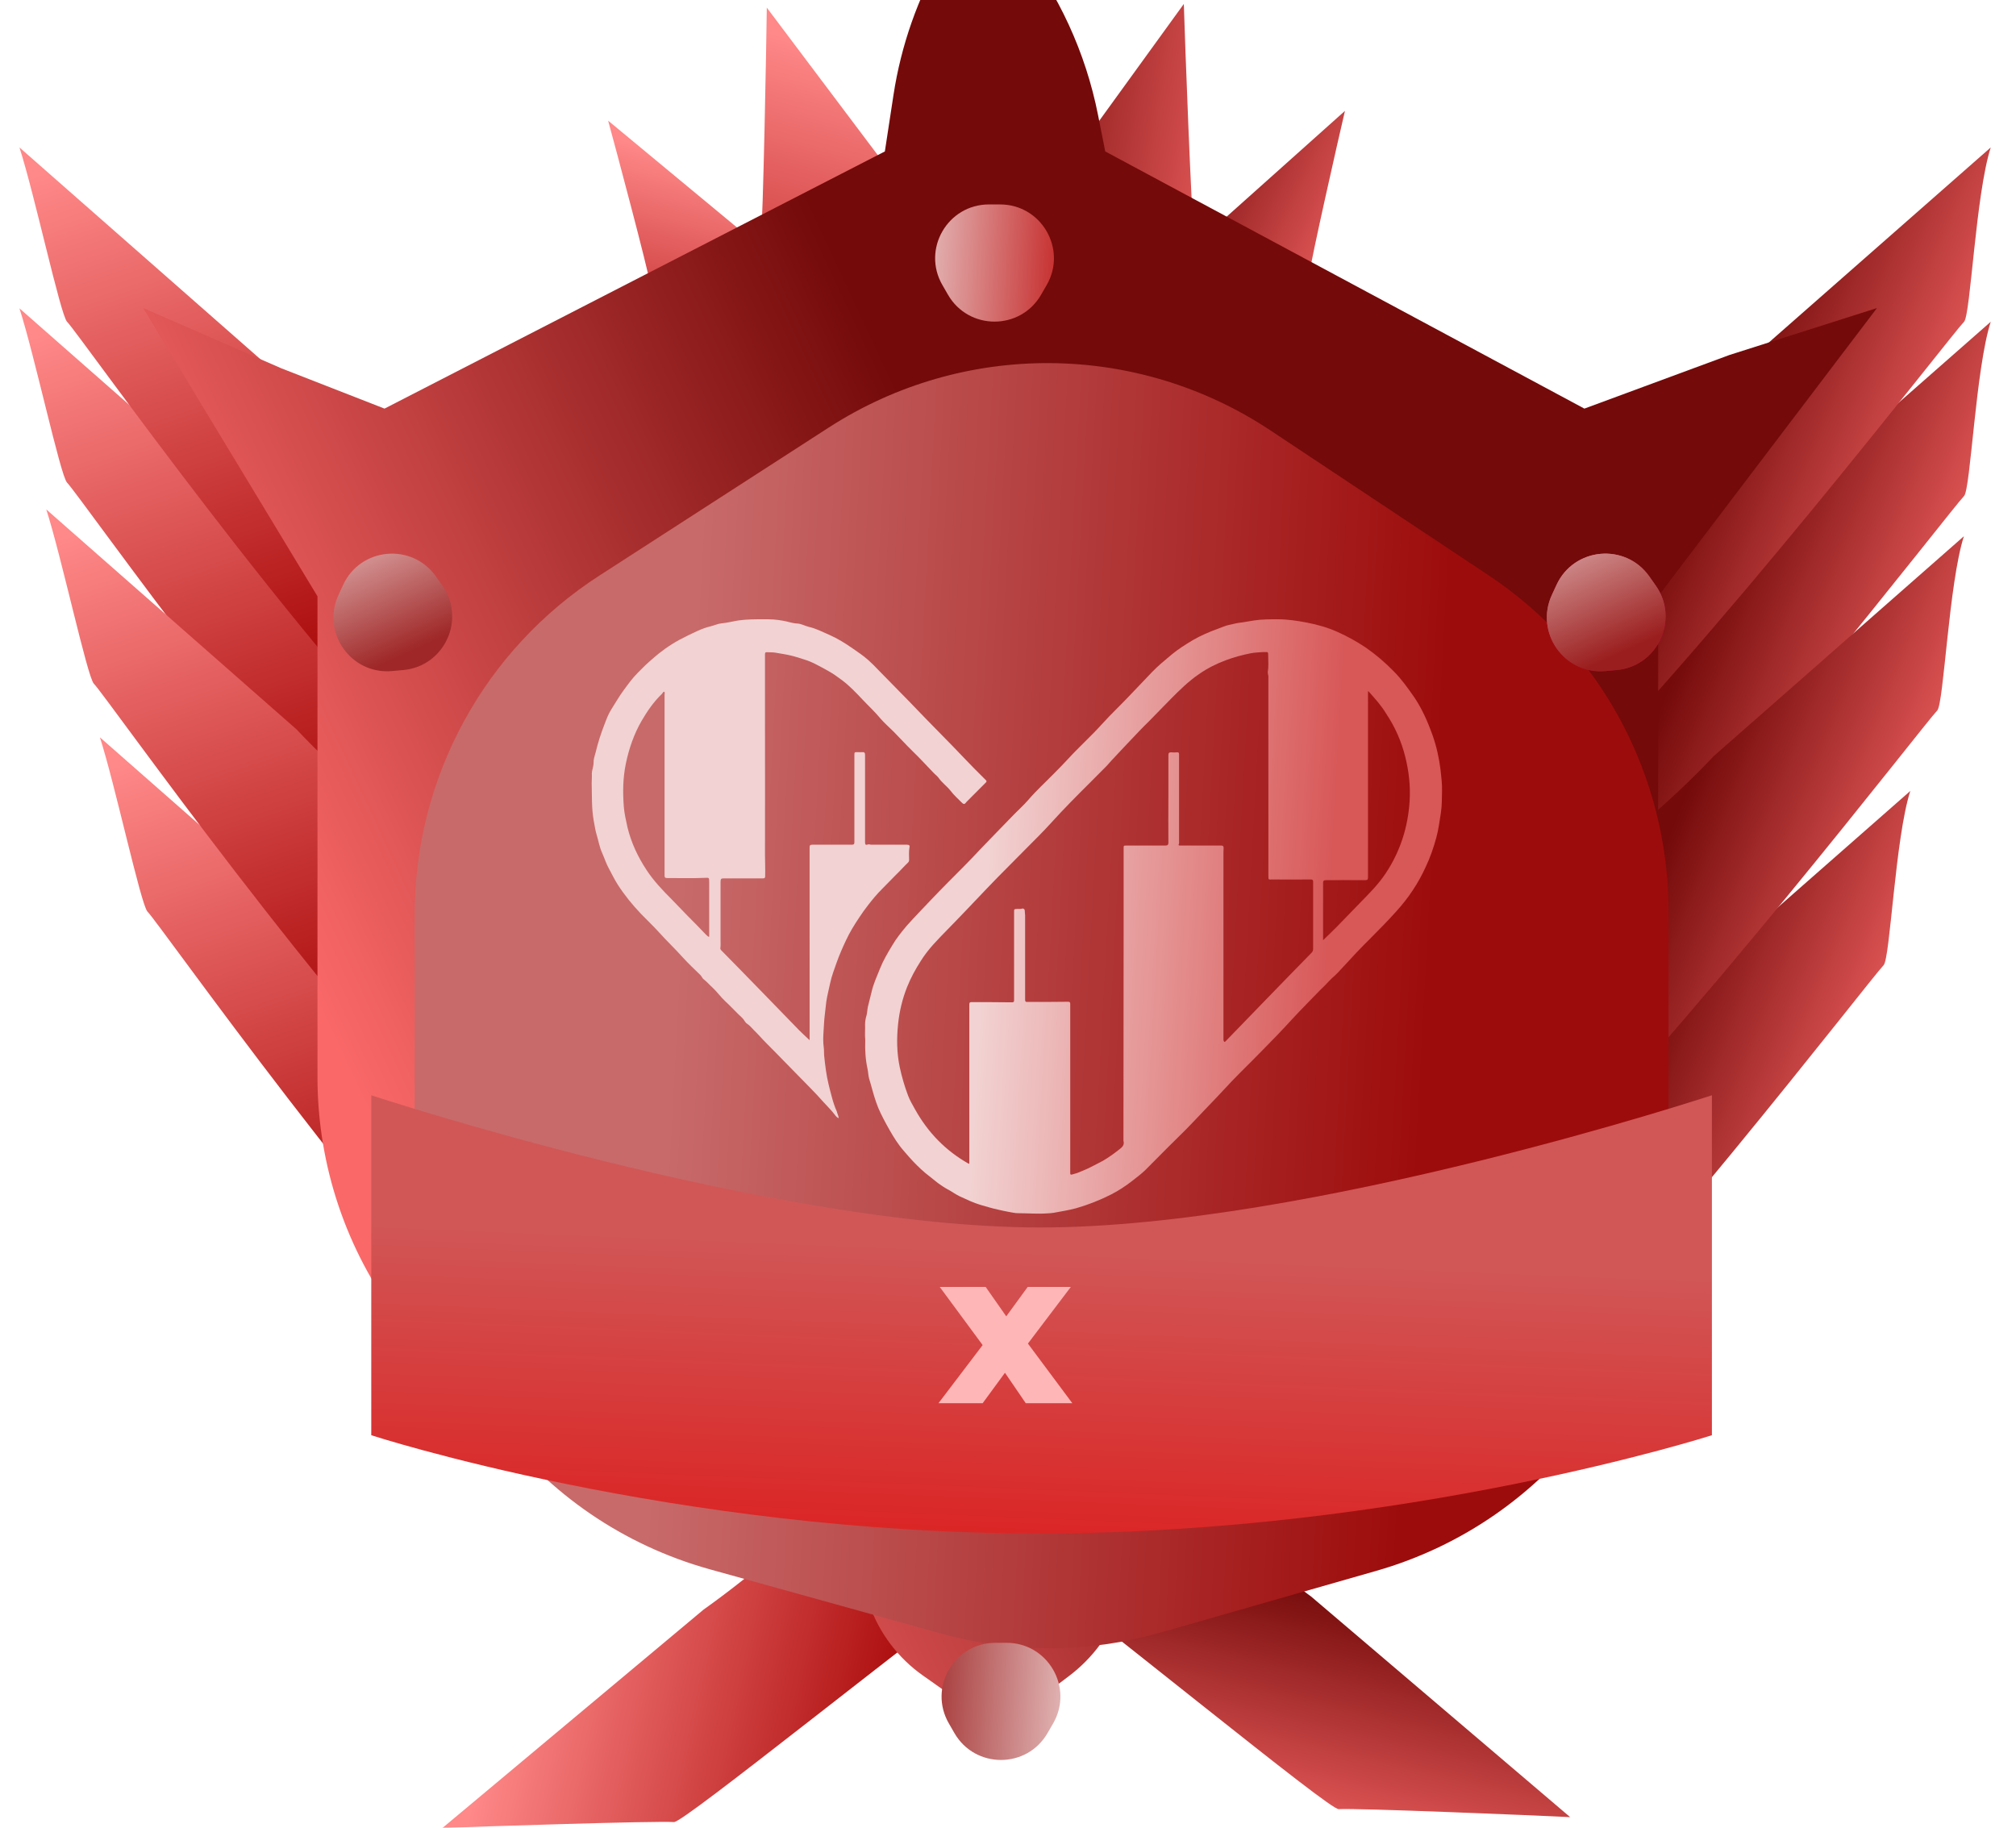 <svg width="75" height="68" viewBox="0 0 75 68" fill="none" xmlns="http://www.w3.org/2000/svg">
<g clip-path="url(#clip0_3_440)">
<g clip-path="url(#clip1_3_440)">
<g filter="url(#filter0_d_3_440)">
<path d="M44.422 8.756C44.472 9.111 38.649 17.414 33.75 24.975C30.457 24.665 25.84 24.57 27.44 22.382C30.268 18.513 34.006 14.675 36.616 10.402L44.041 0.147C44.079 1.428 44.326 8.078 44.422 8.756Z" fill="url(#paint0_linear_3_440)"/>
<path d="M49.801 67.308C49.443 67.33 41.624 60.871 34.471 55.393C35.039 52.135 35.496 47.54 37.552 49.307C41.187 52.43 44.719 56.458 48.774 59.396L58.413 67.605C57.133 67.542 50.484 67.265 49.801 67.308Z" fill="url(#paint1_linear_3_440)"/>
<path d="M28.305 8.9C28.261 9.256 34.237 17.45 39.274 24.92C42.561 24.549 47.175 24.369 45.535 22.211C42.636 18.394 38.829 14.626 36.14 10.402L28.527 0.285C28.513 1.567 28.389 8.22 28.305 8.9Z" fill="url(#paint2_linear_3_440)"/>
<path d="M25.074 67.789C25.431 67.814 33.307 61.426 40.508 56.011C39.969 52.748 39.553 48.149 37.481 49.898C33.819 52.989 30.251 56.985 26.171 59.887L16.459 68.01C17.74 67.958 24.391 67.741 25.074 67.789Z" fill="url(#paint3_linear_3_440)"/>
<path d="M24.186 10.56C24.219 10.809 31.49 16.972 37.734 22.564C40.732 22.508 45.009 22.67 43.032 21.043C39.538 18.165 35.203 15.264 31.821 12.112L22.624 4.489C22.874 5.393 24.125 10.086 24.186 10.56Z" fill="url(#paint4_linear_3_440)"/>
<path d="M48.702 10.251C48.679 10.5 41.644 16.931 35.613 22.753C32.616 22.81 28.348 23.132 30.262 21.431C33.646 18.425 37.869 15.364 41.131 12.087L50.036 4.125C49.82 5.038 48.746 9.774 48.702 10.251Z" fill="url(#paint5_linear_3_440)"/>
<path d="M73.068 18.454C72.569 18.967 63.773 30.425 57.347 36.836C54.966 34.272 51.506 31.112 53.503 29.376C57.034 26.308 61.242 23.877 64.754 20.151L74.06 11.971C73.498 13.716 73.31 18.205 73.068 18.454Z" fill="url(#paint6_linear_3_440)"/>
<path d="M73.068 11.97C72.569 12.483 63.773 23.94 57.347 30.351C54.966 27.788 51.506 24.628 53.503 22.892C57.034 19.823 61.243 17.393 64.754 13.666L74.06 5.486C73.499 7.232 73.31 11.72 73.068 11.97Z" fill="url(#paint7_linear_3_440)"/>
<path d="M70.075 35.91C69.577 36.423 60.78 47.881 54.355 54.291C51.974 51.728 48.513 48.568 50.511 46.832C54.042 43.764 58.25 41.333 61.761 37.606L71.068 29.427C70.506 31.172 70.318 35.661 70.075 35.91Z" fill="url(#paint8_linear_3_440)"/>
<path d="M72.07 26.434C71.572 26.947 62.775 38.404 56.35 44.815C53.968 42.252 50.508 39.092 52.506 37.356C56.036 34.287 60.245 31.857 63.756 28.13L73.062 19.95C72.501 21.696 72.313 26.184 72.07 26.434Z" fill="url(#paint9_linear_3_440)"/>
<path d="M2.494 17.955C2.993 18.468 11.012 29.926 17.437 36.337C19.818 33.773 23.279 30.613 21.281 28.877C17.75 25.809 13.542 23.378 10.03 19.652L0.724 11.472C1.286 13.217 2.251 17.706 2.494 17.955Z" fill="url(#paint10_linear_3_440)"/>
<path d="M2.494 11.97C2.993 12.483 11.012 23.94 17.437 30.351C19.819 27.788 23.279 24.628 21.281 22.892C17.75 19.823 13.542 17.393 10.031 13.666L0.724 5.486C1.286 7.232 2.252 11.72 2.494 11.97Z" fill="url(#paint11_linear_3_440)"/>
<path d="M5.486 33.915C5.985 34.428 14.004 45.886 20.43 52.296C22.811 49.733 26.271 46.573 24.274 44.837C20.743 41.768 16.534 39.338 13.023 35.611L3.717 27.432C4.278 29.177 5.244 33.666 5.486 33.915Z" fill="url(#paint12_linear_3_440)"/>
<path d="M3.491 25.436C3.99 25.949 12.009 37.407 18.435 43.818C20.816 41.254 24.276 38.094 22.279 36.358C18.748 33.29 14.539 30.859 11.028 27.133L1.722 18.953C2.283 20.698 3.249 25.187 3.491 25.436Z" fill="url(#paint13_linear_3_440)"/>
<g clip-path="url(#clip2_3_440)">
<g filter="url(#filter1_d_3_440)">
<path d="M61.687 44.169V26.185L69.827 15.461L64.34 17.207L58.943 19.202L41.117 9.634L40.851 8.286C40.39 5.954 39.382 3.765 37.909 1.899L36.41 0L35.087 2.286C34.148 3.906 33.521 5.689 33.239 7.54L32.919 9.634L14.305 19.202L10.474 17.706L5.327 15.461L11.811 26.185V44.074C11.811 50.71 16.171 56.557 22.531 58.45L28.772 60.309C30.437 60.804 31.765 62.067 32.343 63.706C32.718 64.767 33.413 65.686 34.332 66.335L37.158 68.33L39.777 66.35C40.651 65.689 41.315 64.788 41.686 63.757C42.29 62.083 43.646 60.791 45.347 60.269L51.084 58.51C57.385 56.578 61.687 50.759 61.687 44.169Z" fill="url(#paint14_linear_3_440)"/>
</g>
<g filter="url(#filter2_i_3_440)">
<path d="M28.831 14.907L20.291 20.419C16.011 23.182 13.426 27.928 13.426 33.022V42.934C13.426 49.671 17.918 55.582 24.409 57.386L33.009 59.776C35.673 60.516 38.491 60.506 41.15 59.745L49.198 57.444C55.635 55.602 60.073 49.718 60.073 43.022V32.894C60.073 27.87 57.558 23.18 53.373 20.4L45.265 15.014C40.296 11.714 33.843 11.671 28.831 14.907Z" fill="url(#paint15_linear_3_440)"/>
</g>
<g filter="url(#filter3_d_3_440)">
<path d="M31.19 36.697C31.169 36.511 31.19 36.311 31.183 36.104C31.183 36.001 31.204 35.883 31.238 35.773C31.265 35.67 31.265 35.559 31.286 35.463C31.327 35.277 31.382 35.097 31.423 34.911C31.491 34.608 31.622 34.325 31.738 34.036C31.855 33.739 32.019 33.464 32.184 33.188C32.341 32.919 32.533 32.678 32.738 32.436C33.026 32.112 33.334 31.802 33.629 31.485C33.834 31.264 34.047 31.058 34.252 30.844C34.65 30.444 35.054 30.044 35.438 29.63C35.849 29.196 36.267 28.776 36.685 28.341C36.87 28.148 37.075 27.969 37.253 27.762C37.548 27.417 37.883 27.114 38.199 26.79C38.377 26.611 38.555 26.432 38.726 26.245C39.137 25.797 39.589 25.391 40 24.936C40.343 24.556 40.72 24.205 41.069 23.832C41.336 23.55 41.603 23.274 41.864 22.998C42.09 22.764 42.337 22.564 42.583 22.357C42.83 22.15 43.097 21.985 43.371 21.819C43.666 21.647 43.988 21.509 44.31 21.392C44.453 21.344 44.591 21.275 44.734 21.247C44.858 21.227 44.974 21.185 45.097 21.171C45.289 21.151 45.474 21.109 45.666 21.082C45.954 21.04 46.248 21.04 46.536 21.04C46.906 21.04 47.269 21.096 47.626 21.165C48.023 21.24 48.407 21.351 48.77 21.516C49.126 21.675 49.475 21.868 49.804 22.088C50.181 22.35 50.53 22.647 50.852 22.978C51.14 23.267 51.373 23.598 51.606 23.929C51.901 24.363 52.113 24.846 52.291 25.342C52.442 25.77 52.538 26.204 52.593 26.652C52.62 26.907 52.654 27.162 52.647 27.424C52.64 27.693 52.647 27.962 52.606 28.231C52.558 28.541 52.517 28.858 52.435 29.162C52.332 29.534 52.209 29.899 52.044 30.244C51.764 30.864 51.394 31.416 50.935 31.919C50.619 32.271 50.284 32.609 49.955 32.94C49.619 33.27 49.297 33.615 48.982 33.96C48.845 34.112 48.708 34.263 48.55 34.394C48.461 34.477 48.379 34.574 48.297 34.656C48.235 34.718 48.174 34.773 48.112 34.836C47.769 35.194 47.42 35.539 47.084 35.904C46.899 36.104 46.714 36.304 46.529 36.497C46.214 36.821 45.899 37.145 45.577 37.469C45.255 37.793 44.926 38.11 44.618 38.448C44.193 38.91 43.748 39.358 43.316 39.82C43.042 40.109 42.748 40.385 42.467 40.668C42.186 40.95 41.905 41.233 41.624 41.516C41.467 41.674 41.282 41.805 41.11 41.943C40.87 42.129 40.617 42.295 40.35 42.433C39.932 42.647 39.493 42.819 39.041 42.95C38.767 43.026 38.48 43.067 38.199 43.122C38.123 43.136 38.041 43.136 37.966 43.143C37.596 43.17 37.226 43.136 36.856 43.136C36.746 43.136 36.637 43.102 36.527 43.088C36.397 43.067 36.267 43.032 36.136 43.005C35.91 42.957 35.691 42.888 35.472 42.826C35.212 42.75 34.965 42.626 34.718 42.516C34.554 42.44 34.41 42.329 34.252 42.247C34.122 42.178 34.006 42.095 33.889 42.012C33.732 41.888 33.574 41.764 33.423 41.64C33.211 41.461 33.012 41.261 32.828 41.054C32.711 40.916 32.588 40.785 32.478 40.64C32.286 40.385 32.129 40.109 31.978 39.834C31.834 39.565 31.69 39.296 31.594 39.006C31.491 38.717 31.423 38.42 31.334 38.131C31.3 38.014 31.3 37.883 31.272 37.759C31.197 37.407 31.176 37.062 31.19 36.697ZM35.047 41.302C35.068 41.268 35.061 41.24 35.061 41.212C35.061 40.895 35.061 40.578 35.061 40.268C35.061 38.634 35.061 37.007 35.061 35.373C35.061 35.318 35.068 35.284 35.136 35.284C35.636 35.284 36.136 35.284 36.637 35.291C36.705 35.291 36.733 35.277 36.726 35.201C36.726 34.56 36.726 33.912 36.726 33.27C36.726 32.822 36.726 32.381 36.726 31.933C36.726 31.823 36.726 31.823 36.842 31.816C36.904 31.816 36.972 31.823 37.034 31.802C37.068 31.795 37.116 31.816 37.123 31.871C37.123 31.94 37.137 32.002 37.137 32.064C37.137 33.105 37.137 34.146 37.137 35.194C37.137 35.263 37.157 35.284 37.226 35.277C37.726 35.277 38.226 35.277 38.726 35.27C38.795 35.27 38.815 35.284 38.815 35.352C38.815 37.221 38.815 39.089 38.815 40.95C38.815 41.178 38.815 41.412 38.815 41.64C38.815 41.695 38.829 41.716 38.891 41.695C38.973 41.667 39.055 41.654 39.13 41.619C39.274 41.557 39.425 41.502 39.569 41.426C39.733 41.337 39.904 41.261 40.069 41.164C40.268 41.047 40.446 40.916 40.631 40.771C40.74 40.689 40.843 40.606 40.795 40.44C40.795 40.434 40.795 40.427 40.795 40.413C40.795 37.662 40.802 34.904 40.802 32.154C40.802 31.292 40.802 30.43 40.802 29.568C40.802 29.458 40.802 29.458 40.912 29.458C41.391 29.458 41.878 29.458 42.357 29.458C42.439 29.458 42.467 29.43 42.467 29.348C42.46 28.782 42.467 28.21 42.467 27.645C42.467 27.128 42.467 26.611 42.467 26.094C42.467 26.011 42.494 25.99 42.569 25.99C42.645 25.997 42.72 25.997 42.789 25.99C42.85 25.983 42.864 26.011 42.864 26.066C42.864 27.142 42.864 28.217 42.864 29.299C42.864 29.334 42.871 29.369 42.857 29.396C42.83 29.458 42.864 29.458 42.905 29.458C43.029 29.458 43.159 29.458 43.282 29.458C43.666 29.458 44.049 29.458 44.426 29.458C44.495 29.458 44.522 29.479 44.522 29.548C44.515 29.637 44.515 29.734 44.515 29.823C44.515 32.099 44.515 34.367 44.515 36.642C44.515 36.669 44.515 36.69 44.522 36.718C44.543 36.773 44.556 36.78 44.597 36.738C44.68 36.649 44.762 36.566 44.844 36.483C45.282 36.028 45.728 35.573 46.166 35.118C46.708 34.56 47.249 34.001 47.797 33.443C47.838 33.401 47.852 33.353 47.852 33.298C47.852 32.471 47.852 31.637 47.852 30.809C47.852 30.74 47.831 30.72 47.763 30.72C47.283 30.727 46.803 30.72 46.324 30.72C46.194 30.72 46.187 30.747 46.187 30.589C46.187 28.121 46.187 25.646 46.187 23.178C46.187 23.116 46.159 23.06 46.166 22.998C46.2 22.798 46.18 22.592 46.18 22.392C46.18 22.254 46.173 22.254 46.043 22.261C46.022 22.261 45.995 22.261 45.974 22.261C45.831 22.274 45.687 22.274 45.543 22.302C45.228 22.364 44.913 22.447 44.604 22.564C44.248 22.695 43.912 22.867 43.604 23.081C43.22 23.343 42.885 23.674 42.556 24.005C42.275 24.288 42.008 24.57 41.727 24.853C41.61 24.97 41.494 25.08 41.384 25.198C41.042 25.556 40.699 25.921 40.357 26.287C40.275 26.376 40.192 26.48 40.103 26.563C39.918 26.742 39.747 26.928 39.562 27.107C39.062 27.604 38.562 28.107 38.089 28.631C37.808 28.941 37.514 29.231 37.219 29.527C36.726 30.03 36.219 30.527 35.732 31.037C35.239 31.554 34.753 32.071 34.252 32.581C33.896 32.947 33.533 33.305 33.259 33.746C33.06 34.056 32.882 34.38 32.745 34.725C32.567 35.173 32.458 35.635 32.41 36.111C32.355 36.642 32.362 37.173 32.471 37.697C32.547 38.055 32.649 38.407 32.779 38.751C32.848 38.938 32.951 39.11 33.047 39.282C33.533 40.151 34.191 40.819 35.047 41.302ZM49.9 23.708C49.893 23.75 49.893 23.77 49.893 23.791C49.893 24.894 49.893 25.99 49.893 27.093C49.893 28.272 49.893 29.451 49.893 30.637C49.893 30.713 49.88 30.747 49.79 30.747C49.297 30.74 48.811 30.747 48.318 30.747C48.242 30.747 48.222 30.775 48.222 30.844C48.222 31.519 48.222 32.202 48.222 32.877C48.222 32.912 48.222 32.947 48.222 32.981C48.4 32.809 48.571 32.643 48.742 32.471C49.023 32.181 49.304 31.892 49.585 31.602C49.928 31.25 50.277 30.906 50.551 30.492C51.092 29.679 51.38 28.776 51.441 27.803C51.476 27.245 51.414 26.694 51.277 26.149C51.133 25.577 50.9 25.046 50.572 24.556C50.386 24.246 50.154 23.991 49.9 23.708Z" fill="url(#paint16_linear_3_440)"/>
</g>
<g filter="url(#filter4_d_3_440)">
<path d="M30.205 39.602C30.13 39.575 30.089 39.52 30.055 39.472C29.932 39.308 29.781 39.164 29.645 39.013C29.481 38.828 29.31 38.643 29.133 38.465C28.791 38.116 28.45 37.767 28.108 37.418C27.91 37.212 27.712 37.014 27.514 36.815C27.35 36.651 27.2 36.473 27.036 36.316C26.961 36.24 26.892 36.151 26.797 36.09C26.715 36.042 26.687 35.939 26.612 35.87C26.394 35.672 26.203 35.453 25.984 35.254C25.813 35.097 25.677 34.898 25.506 34.741C25.396 34.645 25.301 34.528 25.185 34.439C25.13 34.405 25.11 34.33 25.062 34.282C24.837 34.063 24.611 33.85 24.399 33.618C24.113 33.296 23.798 33.002 23.511 32.68C23.3 32.447 23.067 32.228 22.849 32.002C22.528 31.666 22.234 31.303 21.982 30.913C21.859 30.721 21.763 30.516 21.654 30.317C21.551 30.133 21.49 29.934 21.408 29.749C21.299 29.516 21.264 29.27 21.189 29.03C21.141 28.866 21.121 28.695 21.087 28.53C21.005 28.072 21.025 27.613 21.012 27.147C21.012 27.024 21.025 26.901 21.018 26.778C21.018 26.682 21.059 26.579 21.073 26.476C21.087 26.415 21.08 26.346 21.087 26.285C21.1 26.182 21.135 26.086 21.162 25.983C21.244 25.634 21.353 25.299 21.483 24.963C21.558 24.765 21.633 24.559 21.749 24.381C21.899 24.148 22.036 23.902 22.2 23.683C22.364 23.457 22.528 23.231 22.726 23.032C22.897 22.854 23.074 22.683 23.266 22.519C23.573 22.245 23.908 22.005 24.27 21.807C24.488 21.69 24.713 21.581 24.939 21.478C25.103 21.403 25.267 21.341 25.444 21.3C25.581 21.266 25.704 21.204 25.847 21.191C26.066 21.17 26.271 21.115 26.483 21.081C26.79 21.04 27.097 21.04 27.405 21.04C27.527 21.04 27.65 21.04 27.767 21.047C27.89 21.054 28.012 21.074 28.135 21.095C28.306 21.122 28.477 21.191 28.654 21.197C28.811 21.204 28.941 21.286 29.085 21.321C29.358 21.382 29.604 21.512 29.857 21.622C30.164 21.759 30.444 21.93 30.717 22.122C30.915 22.259 31.12 22.396 31.305 22.56C31.434 22.676 31.557 22.799 31.673 22.923C32.056 23.313 32.438 23.703 32.821 24.094C33.237 24.525 33.654 24.963 34.078 25.388C34.597 25.908 35.095 26.456 35.621 26.969C35.642 26.99 35.662 27.01 35.683 27.031C35.71 27.058 35.703 27.086 35.676 27.113C35.484 27.305 35.3 27.49 35.109 27.681C35.047 27.75 34.972 27.811 34.918 27.88C34.87 27.935 34.836 27.907 34.801 27.88C34.651 27.729 34.487 27.586 34.358 27.414C34.221 27.243 34.043 27.12 33.92 26.942C33.866 26.867 33.784 26.812 33.722 26.743C33.463 26.476 33.21 26.196 32.944 25.942C32.705 25.709 32.479 25.456 32.24 25.216C32.076 25.052 31.899 24.902 31.748 24.724C31.544 24.477 31.311 24.265 31.093 24.032C30.854 23.779 30.615 23.525 30.335 23.313C30.171 23.19 30 23.067 29.816 22.964C29.665 22.875 29.508 22.799 29.358 22.717C29.215 22.642 29.064 22.58 28.907 22.532C28.777 22.491 28.641 22.444 28.504 22.409C28.293 22.355 28.081 22.32 27.869 22.286C27.76 22.265 27.65 22.272 27.541 22.265C27.473 22.259 27.459 22.286 27.459 22.348C27.459 22.56 27.459 22.772 27.459 22.978C27.459 23.642 27.459 24.306 27.459 24.97C27.459 26.565 27.466 28.168 27.459 29.763C27.459 30.037 27.473 30.311 27.466 30.591C27.466 30.646 27.459 30.68 27.384 30.68C26.892 30.68 26.401 30.68 25.909 30.68C25.827 30.68 25.806 30.708 25.806 30.811C25.806 31.543 25.806 32.269 25.806 33.002C25.806 33.09 25.813 33.179 25.799 33.269C25.793 33.303 25.806 33.323 25.827 33.351C26.291 33.823 26.756 34.296 27.22 34.775C27.726 35.295 28.231 35.816 28.736 36.336C28.859 36.459 28.989 36.576 29.119 36.699C29.119 36.493 29.119 36.281 29.119 36.069C29.119 33.885 29.119 31.707 29.119 29.523C29.119 29.448 29.146 29.427 29.215 29.427C29.706 29.427 30.198 29.427 30.69 29.427C30.772 29.427 30.785 29.4 30.785 29.325C30.785 28.25 30.785 27.182 30.785 26.107C30.785 25.983 30.785 25.983 30.908 25.983C30.963 25.983 31.024 25.99 31.079 25.983C31.154 25.977 31.182 26.004 31.182 26.086C31.182 26.476 31.182 26.867 31.182 27.257C31.182 27.955 31.182 28.647 31.182 29.345C31.182 29.421 31.209 29.448 31.277 29.421C31.325 29.4 31.373 29.427 31.414 29.427C31.858 29.427 32.295 29.427 32.739 29.427C32.814 29.427 32.855 29.448 32.834 29.53C32.807 29.688 32.821 29.845 32.821 29.996C32.821 30.037 32.807 30.064 32.78 30.092C32.623 30.242 32.486 30.4 32.329 30.55C32.158 30.721 31.988 30.893 31.817 31.071C31.625 31.262 31.455 31.468 31.291 31.68C31.175 31.831 31.065 31.981 30.963 32.139C30.785 32.406 30.615 32.68 30.478 32.974C30.348 33.248 30.225 33.529 30.123 33.816C30.034 34.07 29.939 34.316 29.884 34.576C29.836 34.809 29.775 35.035 29.74 35.268C29.72 35.425 29.706 35.583 29.686 35.74C29.659 35.953 29.652 36.158 29.638 36.37C29.624 36.569 29.617 36.767 29.645 36.966C29.659 37.062 29.652 37.164 29.659 37.26C29.679 37.452 29.699 37.644 29.727 37.829C29.775 38.171 29.863 38.507 29.952 38.835C30 39.013 30.055 39.184 30.13 39.349C30.15 39.431 30.191 39.506 30.205 39.602ZM25.376 32.858C25.376 32.844 25.383 32.837 25.383 32.83C25.383 32.159 25.383 31.488 25.383 30.817C25.383 30.646 25.383 30.653 25.219 30.66C24.748 30.68 24.283 30.667 23.812 30.667C23.75 30.667 23.723 30.646 23.723 30.578C23.723 28.339 23.723 26.093 23.723 23.854C23.723 23.813 23.744 23.751 23.709 23.738C23.675 23.724 23.655 23.785 23.628 23.813C23.32 24.107 23.081 24.456 22.869 24.819C22.582 25.319 22.398 25.853 22.282 26.415C22.173 26.942 22.166 27.476 22.207 28.01C22.227 28.27 22.289 28.524 22.343 28.777C22.48 29.345 22.726 29.872 23.047 30.359C23.313 30.769 23.648 31.119 23.996 31.468C24.188 31.666 24.379 31.865 24.57 32.063C24.802 32.296 25.035 32.529 25.26 32.769C25.294 32.803 25.328 32.837 25.376 32.858Z" fill="url(#paint17_linear_3_440)"/>
</g>
<g filter="url(#filter5_d_3_440)">
<path d="M11.812 52.397C11.812 52.397 23.038 56.051 36.664 56.051C50.289 56.051 61.687 52.397 61.687 52.397V39.749C61.687 39.749 46.713 44.681 36.664 44.668C26.68 44.655 11.812 39.749 11.812 39.749V52.397Z" fill="url(#paint18_linear_3_440)"/>
</g>
<g filter="url(#filter6_d_3_440)">
<path d="M38.731 10.965C37.962 12.299 36.037 12.299 35.267 10.965L35.06 10.606C34.29 9.273 35.252 7.606 36.792 7.606L37.207 7.606C38.746 7.606 39.708 9.273 38.939 10.606L38.731 10.965Z" fill="url(#paint19_linear_3_440)"/>
</g>
<g filter="url(#filter7_d_3_440)">
<path d="M61.596 21.784C62.484 23.041 61.677 24.789 60.144 24.929L59.731 24.966C58.198 25.106 57.088 23.534 57.733 22.136L57.907 21.76C58.553 20.362 60.469 20.187 61.357 21.445L61.596 21.784Z" fill="url(#paint20_linear_3_440)"/>
</g>
<g filter="url(#filter8_d_3_440)">
<path d="M61.596 21.784C62.484 23.041 61.677 24.789 60.144 24.929L59.731 24.967C58.198 25.107 57.088 23.534 57.733 22.137L57.907 21.76C58.553 20.362 60.469 20.187 61.357 21.445L61.596 21.784Z" fill="url(#paint21_linear_3_440)"/>
</g>
<g filter="url(#filter9_d_3_440)">
<path d="M16.455 21.784C17.343 23.041 16.536 24.789 15.003 24.929L14.59 24.966C13.057 25.106 11.947 23.534 12.592 22.136L12.766 21.76C13.411 20.362 15.328 20.187 16.216 21.445L16.455 21.784Z" fill="url(#paint22_linear_3_440)"/>
</g>
</g>
</g>
</g>
<path d="M38.161 52.206L37.387 51.073L36.557 52.206H34.913L36.557 50.043L34.961 47.88H36.669L37.435 48.974L38.233 47.88H39.837L38.241 49.987L39.893 52.206H38.161Z" fill="#FFB6B6"/>
<g filter="url(#filter10_d_3_440)">
<path d="M38.971 64.479C38.202 65.812 36.277 65.812 35.507 64.479L35.3 64.12C34.53 62.786 35.492 61.12 37.032 61.12L37.447 61.12C38.986 61.12 39.949 62.786 39.179 64.12L38.971 64.479Z" fill="url(#paint23_linear_3_440)"/>
</g>
</g>
<defs>
<filter id="filter0_d_3_440" x="-10.6" y="-10.6" width="96.2" height="89.53" filterUnits="userSpaceOnUse" color-interpolation-filters="sRGB">
<feFlood flood-opacity="0" result="BackgroundImageFix"/>
<feColorMatrix in="SourceAlpha" type="matrix" values="0 0 0 0 0 0 0 0 0 0 0 0 0 0 0 0 0 0 127 0" result="hardAlpha"/>
<feOffset/>
<feGaussianBlur stdDeviation="5.3"/>
<feColorMatrix type="matrix" values="0 0 0 0 0.831 0 0 0 0 0.149 0 0 0 0 0.333 0 0 0 0.3 0"/>
<feBlend mode="normal" in2="BackgroundImageFix" result="effect1_dropShadow_3_440"/>
<feBlend mode="normal" in="SourceGraphic" in2="effect1_dropShadow_3_440" result="shape"/>
</filter>
<filter id="filter1_d_3_440" x="0.227" y="-9.1" width="74.7" height="78.53" filterUnits="userSpaceOnUse" color-interpolation-filters="sRGB">
<feFlood flood-opacity="0" result="BackgroundImageFix"/>
<feColorMatrix in="SourceAlpha" type="matrix" values="0 0 0 0 0 0 0 0 0 0 0 0 0 0 0 0 0 0 127 0" result="hardAlpha"/>
<feOffset dy="-4"/>
<feGaussianBlur stdDeviation="2.55"/>
<feComposite in2="hardAlpha" operator="out"/>
<feColorMatrix type="matrix" values="0 0 0 0 0 0 0 0 0 0 0 0 0 0 0 0 0 0 0.25 0"/>
<feBlend mode="normal" in2="BackgroundImageFix" result="effect1_dropShadow_3_440"/>
<feBlend mode="normal" in="SourceGraphic" in2="effect1_dropShadow_3_440" result="shape"/>
</filter>
<filter id="filter2_i_3_440" x="13.426" y="12.509" width="48.648" height="48.814" filterUnits="userSpaceOnUse" color-interpolation-filters="sRGB">
<feFlood flood-opacity="0" result="BackgroundImageFix"/>
<feBlend mode="normal" in="SourceGraphic" in2="BackgroundImageFix" result="shape"/>
<feColorMatrix in="SourceAlpha" type="matrix" values="0 0 0 0 0 0 0 0 0 0 0 0 0 0 0 0 0 0 127 0" result="hardAlpha"/>
<feOffset dx="2" dy="1"/>
<feGaussianBlur stdDeviation="1"/>
<feComposite in2="hardAlpha" operator="arithmetic" k2="-1" k3="1"/>
<feColorMatrix type="matrix" values="0 0 0 0 0 0 0 0 0 0 0 0 0 0 0 0 0 0 0.25 0"/>
<feBlend mode="normal" in2="shape" result="effect1_innerShadow_3_440"/>
</filter>
<filter id="filter3_d_3_440" x="30.581" y="21.04" width="24.668" height="25.713" filterUnits="userSpaceOnUse" color-interpolation-filters="sRGB">
<feFlood flood-opacity="0" result="BackgroundImageFix"/>
<feColorMatrix in="SourceAlpha" type="matrix" values="0 0 0 0 0 0 0 0 0 0 0 0 0 0 0 0 0 0 127 0" result="hardAlpha"/>
<feOffset dx="1" dy="2"/>
<feGaussianBlur stdDeviation="0.8"/>
<feComposite in2="hardAlpha" operator="out"/>
<feColorMatrix type="matrix" values="0 0 0 0 0 0 0 0 0 0 0 0 0 0 0 0 0 0 0.25 0"/>
<feBlend mode="normal" in2="BackgroundImageFix" result="effect1_dropShadow_3_440"/>
<feBlend mode="normal" in="SourceGraphic" in2="effect1_dropShadow_3_440" result="shape"/>
</filter>
<filter id="filter4_d_3_440" x="20.412" y="21.04" width="17.888" height="22.162" filterUnits="userSpaceOnUse" color-interpolation-filters="sRGB">
<feFlood flood-opacity="0" result="BackgroundImageFix"/>
<feColorMatrix in="SourceAlpha" type="matrix" values="0 0 0 0 0 0 0 0 0 0 0 0 0 0 0 0 0 0 127 0" result="hardAlpha"/>
<feOffset dx="1" dy="2"/>
<feGaussianBlur stdDeviation="0.8"/>
<feComposite in2="hardAlpha" operator="out"/>
<feColorMatrix type="matrix" values="0 0 0 0 0 0 0 0 0 0 0 0 0 0 0 0 0 0 0.25 0"/>
<feBlend mode="normal" in2="BackgroundImageFix" result="effect1_dropShadow_3_440"/>
<feBlend mode="normal" in="SourceGraphic" in2="effect1_dropShadow_3_440" result="shape"/>
</filter>
<filter id="filter5_d_3_440" x="11.812" y="39.449" width="53.176" height="18.902" filterUnits="userSpaceOnUse" color-interpolation-filters="sRGB">
<feFlood flood-opacity="0" result="BackgroundImageFix"/>
<feColorMatrix in="SourceAlpha" type="matrix" values="0 0 0 0 0 0 0 0 0 0 0 0 0 0 0 0 0 0 127 0" result="hardAlpha"/>
<feOffset dx="2" dy="1"/>
<feGaussianBlur stdDeviation="0.65"/>
<feComposite in2="hardAlpha" operator="out"/>
<feColorMatrix type="matrix" values="0 0 0 0 0 0 0 0 0 0 0 0 0 0 0 0 0 0 0.25 0"/>
<feBlend mode="normal" in2="BackgroundImageFix" result="effect1_dropShadow_3_440"/>
<feBlend mode="normal" in="SourceGraphic" in2="effect1_dropShadow_3_440" result="shape"/>
</filter>
<filter id="filter6_d_3_440" x="28.489" y="1.306" width="17.021" height="16.959" filterUnits="userSpaceOnUse" color-interpolation-filters="sRGB">
<feFlood flood-opacity="0" result="BackgroundImageFix"/>
<feColorMatrix in="SourceAlpha" type="matrix" values="0 0 0 0 0 0 0 0 0 0 0 0 0 0 0 0 0 0 127 0" result="hardAlpha"/>
<feOffset/>
<feGaussianBlur stdDeviation="3.15"/>
<feComposite in2="hardAlpha" operator="out"/>
<feColorMatrix type="matrix" values="0 0 0 0 1 0 0 0 0 1 0 0 0 0 1 0 0 0 0.25 0"/>
<feBlend mode="normal" in2="BackgroundImageFix" result="effect1_dropShadow_3_440"/>
<feBlend mode="normal" in="SourceGraphic" in2="effect1_dropShadow_3_440" result="shape"/>
</filter>
<filter id="filter7_d_3_440" x="51.246" y="14.298" width="17.019" height="16.977" filterUnits="userSpaceOnUse" color-interpolation-filters="sRGB">
<feFlood flood-opacity="0" result="BackgroundImageFix"/>
<feColorMatrix in="SourceAlpha" type="matrix" values="0 0 0 0 0 0 0 0 0 0 0 0 0 0 0 0 0 0 127 0" result="hardAlpha"/>
<feOffset/>
<feGaussianBlur stdDeviation="3.15"/>
<feComposite in2="hardAlpha" operator="out"/>
<feColorMatrix type="matrix" values="0 0 0 0 1 0 0 0 0 1 0 0 0 0 1 0 0 0 0.25 0"/>
<feBlend mode="normal" in2="BackgroundImageFix" result="effect1_dropShadow_3_440"/>
<feBlend mode="normal" in="SourceGraphic" in2="effect1_dropShadow_3_440" result="shape"/>
</filter>
<filter id="filter8_d_3_440" x="51.246" y="14.298" width="17.019" height="16.977" filterUnits="userSpaceOnUse" color-interpolation-filters="sRGB">
<feFlood flood-opacity="0" result="BackgroundImageFix"/>
<feColorMatrix in="SourceAlpha" type="matrix" values="0 0 0 0 0 0 0 0 0 0 0 0 0 0 0 0 0 0 127 0" result="hardAlpha"/>
<feOffset/>
<feGaussianBlur stdDeviation="3.15"/>
<feComposite in2="hardAlpha" operator="out"/>
<feColorMatrix type="matrix" values="0 0 0 0 1 0 0 0 0 1 0 0 0 0 1 0 0 0 0.25 0"/>
<feBlend mode="normal" in2="BackgroundImageFix" result="effect1_dropShadow_3_440"/>
<feBlend mode="normal" in="SourceGraphic" in2="effect1_dropShadow_3_440" result="shape"/>
</filter>
<filter id="filter9_d_3_440" x="6.105" y="14.298" width="17.019" height="16.977" filterUnits="userSpaceOnUse" color-interpolation-filters="sRGB">
<feFlood flood-opacity="0" result="BackgroundImageFix"/>
<feColorMatrix in="SourceAlpha" type="matrix" values="0 0 0 0 0 0 0 0 0 0 0 0 0 0 0 0 0 0 127 0" result="hardAlpha"/>
<feOffset/>
<feGaussianBlur stdDeviation="3.15"/>
<feComposite in2="hardAlpha" operator="out"/>
<feColorMatrix type="matrix" values="0 0 0 0 1 0 0 0 0 1 0 0 0 0 1 0 0 0 0.25 0"/>
<feBlend mode="normal" in2="BackgroundImageFix" result="effect1_dropShadow_3_440"/>
<feBlend mode="normal" in="SourceGraphic" in2="effect1_dropShadow_3_440" result="shape"/>
</filter>
<filter id="filter10_d_3_440" x="28.729" y="54.82" width="17.021" height="16.959" filterUnits="userSpaceOnUse" color-interpolation-filters="sRGB">
<feFlood flood-opacity="0" result="BackgroundImageFix"/>
<feColorMatrix in="SourceAlpha" type="matrix" values="0 0 0 0 0 0 0 0 0 0 0 0 0 0 0 0 0 0 127 0" result="hardAlpha"/>
<feOffset/>
<feGaussianBlur stdDeviation="3.15"/>
<feComposite in2="hardAlpha" operator="out"/>
<feColorMatrix type="matrix" values="0 0 0 0 1 0 0 0 0 1 0 0 0 0 1 0 0 0 0.25 0"/>
<feBlend mode="normal" in2="BackgroundImageFix" result="effect1_dropShadow_3_440"/>
<feBlend mode="normal" in="SourceGraphic" in2="effect1_dropShadow_3_440" result="shape"/>
</filter>
<linearGradient id="paint0_linear_3_440" x1="48.076" y1="0.998" x2="37.825" y2="-0.577" gradientUnits="userSpaceOnUse">
<stop stop-color="#FA6868"/>
<stop offset="1" stop-color="#740A0A"/>
</linearGradient>
<linearGradient id="paint1_linear_3_440" x1="57.248" y1="71.56" x2="59.624" y2="61.465" gradientUnits="userSpaceOnUse">
<stop stop-color="#FA6868"/>
<stop offset="1" stop-color="#740A0A"/>
</linearGradient>
<linearGradient id="paint2_linear_3_440" x1="32.558" y1="2.275" x2="28.66" y2="16.638" gradientUnits="userSpaceOnUse">
<stop stop-color="#FF8888"/>
<stop offset="1" stop-color="#AB0B0B"/>
</linearGradient>
<linearGradient id="paint3_linear_3_440" x1="18.238" y1="63.882" x2="32.784" y2="67.037" gradientUnits="userSpaceOnUse">
<stop stop-color="#FF8888"/>
<stop offset="1" stop-color="#AB0B0B"/>
</linearGradient>
<linearGradient id="paint4_linear_3_440" x1="26.802" y1="6.146" x2="24.374" y2="15.604" gradientUnits="userSpaceOnUse">
<stop stop-color="#FF8888"/>
<stop offset="1" stop-color="#AB0B0B"/>
</linearGradient>
<linearGradient id="paint5_linear_3_440" x1="53.616" y1="4.393" x2="45.944" y2="0.825" gradientUnits="userSpaceOnUse">
<stop stop-color="#FA6868"/>
<stop offset="1" stop-color="#740A0A"/>
</linearGradient>
<linearGradient id="paint6_linear_3_440" x1="76.808" y1="15.711" x2="67.582" y2="11.97" gradientUnits="userSpaceOnUse">
<stop stop-color="#FA6868"/>
<stop offset="1" stop-color="#740A0A"/>
</linearGradient>
<linearGradient id="paint7_linear_3_440" x1="76.808" y1="9.227" x2="67.582" y2="5.486" gradientUnits="userSpaceOnUse">
<stop stop-color="#FA6868"/>
<stop offset="1" stop-color="#740A0A"/>
</linearGradient>
<linearGradient id="paint8_linear_3_440" x1="73.816" y1="33.167" x2="64.589" y2="29.426" gradientUnits="userSpaceOnUse">
<stop stop-color="#FA6868"/>
<stop offset="1" stop-color="#740A0A"/>
</linearGradient>
<linearGradient id="paint9_linear_3_440" x1="75.811" y1="23.691" x2="66.584" y2="19.95" gradientUnits="userSpaceOnUse">
<stop stop-color="#FA6868"/>
<stop offset="1" stop-color="#740A0A"/>
</linearGradient>
<linearGradient id="paint10_linear_3_440" x1="4.489" y1="11.471" x2="10.973" y2="30.923" gradientUnits="userSpaceOnUse">
<stop stop-color="#FF8888"/>
<stop offset="1" stop-color="#AB0B0B"/>
</linearGradient>
<linearGradient id="paint11_linear_3_440" x1="4.489" y1="5.486" x2="10.973" y2="24.937" gradientUnits="userSpaceOnUse">
<stop stop-color="#FF8888"/>
<stop offset="1" stop-color="#AB0B0B"/>
</linearGradient>
<linearGradient id="paint12_linear_3_440" x1="7.481" y1="27.431" x2="13.965" y2="46.883" gradientUnits="userSpaceOnUse">
<stop stop-color="#FF8888"/>
<stop offset="1" stop-color="#AB0B0B"/>
</linearGradient>
<linearGradient id="paint13_linear_3_440" x1="5.486" y1="18.952" x2="11.97" y2="38.404" gradientUnits="userSpaceOnUse">
<stop stop-color="#FF8888"/>
<stop offset="1" stop-color="#AB0B0B"/>
</linearGradient>
<linearGradient id="paint14_linear_3_440" x1="-2.507" y1="10.719" x2="24.046" y2="-1.675" gradientUnits="userSpaceOnUse">
<stop stop-color="#FA6868"/>
<stop offset="1" stop-color="#740A0A"/>
</linearGradient>
<linearGradient id="paint15_linear_3_440" x1="24.539" y1="9.58" x2="52.481" y2="11.093" gradientUnits="userSpaceOnUse">
<stop stop-color="#C86A6A"/>
<stop offset="1" stop-color="#9D0C0C"/>
</linearGradient>
<linearGradient id="paint16_linear_3_440" x1="36.295" y1="21.04" x2="49.149" y2="21.784" gradientUnits="userSpaceOnUse">
<stop stop-color="#F2D2D2"/>
<stop offset="1" stop-color="#D85757"/>
</linearGradient>
<linearGradient id="paint17_linear_3_440" x1="24.511" y1="21.04" x2="31.321" y2="6.911" gradientUnits="userSpaceOnUse">
<stop stop-color="#F2D2D2"/>
</linearGradient>
<linearGradient id="paint18_linear_3_440" x1="36.908" y1="57.108" x2="37.394" y2="45.322" gradientUnits="userSpaceOnUse">
<stop stop-color="#DC2121"/>
<stop offset="0.995" stop-color="#D15757"/>
</linearGradient>
<linearGradient id="paint19_linear_3_440" x1="39.219" y1="13.965" x2="34.143" y2="13.663" gradientUnits="userSpaceOnUse">
<stop offset="0" stop-color="#C62C2C"/>
<stop offset="1" stop-color="#E4B8B8"/>
</linearGradient>
<linearGradient id="paint20_linear_3_440" x1="62.388" y1="16.472" x2="64.989" y2="22.141" gradientUnits="userSpaceOnUse">
<stop stop-color="#FF9FA7"/>
<stop offset="1" stop-color="#AA0D3C"/>
</linearGradient>
<linearGradient id="paint21_linear_3_440" x1="62.388" y1="16.472" x2="64.989" y2="22.142" gradientUnits="userSpaceOnUse">
<stop stop-color="#ECC8C8"/>
<stop offset="1" stop-color="#9B1E1E"/>
</linearGradient>
<linearGradient id="paint22_linear_3_440" x1="17.247" y1="16.472" x2="19.848" y2="22.141" gradientUnits="userSpaceOnUse">
<stop stop-color="#F2D2D2"/>
<stop offset="1" stop-color="#9F2727"/>
</linearGradient>
<linearGradient id="paint23_linear_3_440" x1="39.459" y1="67.479" x2="34.383" y2="67.176" gradientUnits="userSpaceOnUse">
<stop offset="0" stop-color="#E3B7B7"/>
<stop offset="1" stop-color="#A63838"/>
</linearGradient>
<clipPath id="clip0_3_440">
<rect width="75" height="68" fill="white"/>
</clipPath>
<clipPath id="clip1_3_440">
<rect width="75" height="68" fill="white"/>
</clipPath>
<clipPath id="clip2_3_440">
<rect width="64.5" height="68.33" fill="white" transform="translate(5.327)"/>
</clipPath>
</defs>
</svg>
